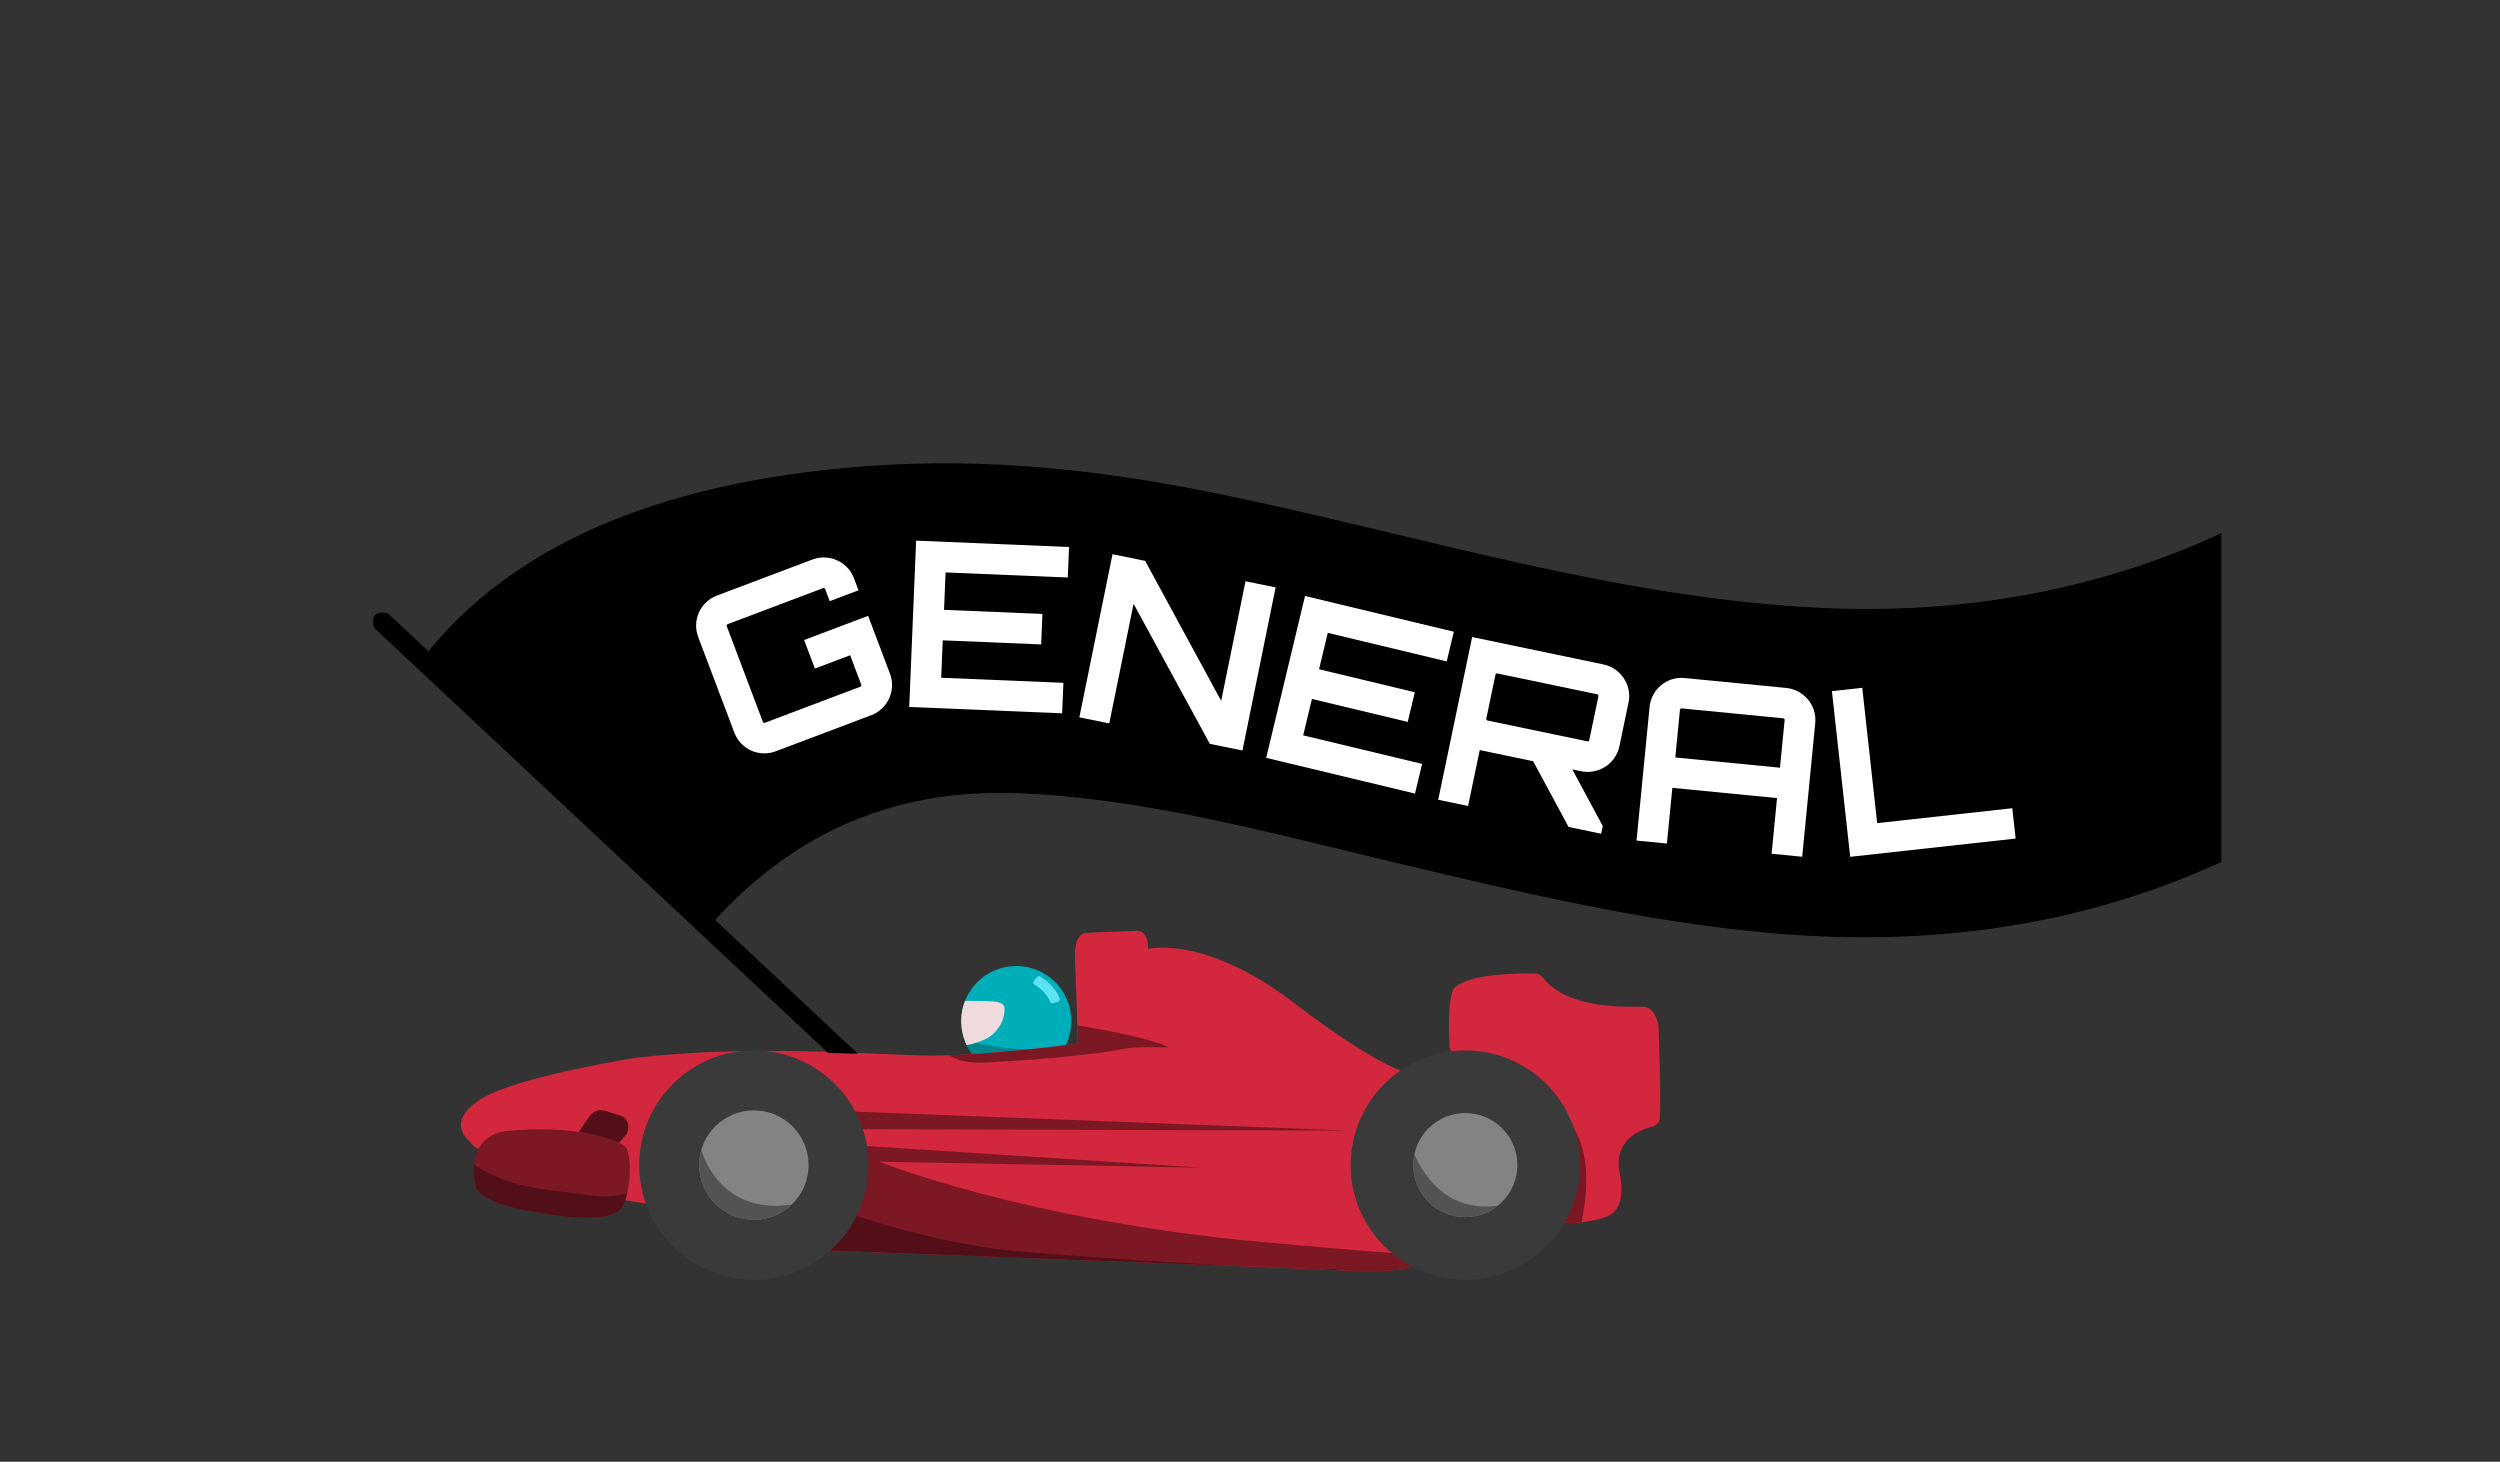 <?xml version="1.0" encoding="UTF-8"?>
<svg xmlns="http://www.w3.org/2000/svg" xmlns:xlink="http://www.w3.org/1999/xlink" viewBox="0 0 2162.87 1264.6">
  <rect x="0" y="0" width="2162.87" height="1264.6" fill="#333333" stroke="none"/>
  <defs>
    <style>
      .cls-1 {
        clip-path: url(#clippath-6);
      }

      .cls-2 {
        fill: #838383;
      }

      .cls-3 {
        clip-path: url(#clippath-4);
      }

      .cls-4 {
        fill: #d2273d;
      }

      .cls-5 {
        fill: #fff;
      }

      .cls-6 {
        fill: #00848d;
      }

      .cls-7 {
        fill: #535353;
      }

      .cls-8 {
        fill: none;
      }

      .cls-9 {
        stroke: #000;
        stroke-miterlimit: 10;
      }

      .cls-10 {
        clip-path: url(#clippath-1);
      }

      .cls-11 {
        clip-path: url(#clippath-5);
      }

      .cls-12 {
        fill: #3a3a3a;
      }

      .cls-13 {
        clip-path: url(#clippath-3);
      }

      .cls-14 {
        fill: #00aeb9;
      }

      .cls-15 {
        fill: #5ee1f0;
      }

      .cls-16 {
        clip-path: url(#clippath-2);
      }

      .cls-17 {
        fill: #520f18;
      }

      .cls-18 {
        fill: #efdadd;
      }

      .cls-19 {
        fill: #7c1724;
      }

      .cls-20 {
        clip-path: url(#clippath);
      }
    </style>
    <clipPath id="clippath">
      <circle class="cls-8" cx="879.22" cy="883.39" r="47.65"/>
    </clipPath>
    <clipPath id="clippath-1">
      <circle class="cls-8" cx="879.22" cy="883.39" r="47.65"/>
    </clipPath>
    <clipPath id="clippath-2">
      <path class="cls-8" d="M550.75,915.04s-103.63,16.13-134.72,35.88c-31.09,19.76-11,34.81-8.81,37.81,4.86,6.33,50.34,37.06,151.09,52.5,100.75,15.44,146.2,40.19,146.2,40.19,0,0,442.53,16.58,463.31,17.92,20.78,1.34,43.97-.54,47.82-1.69s115.82-44.12,136.96-39.94c0,0,18.82,1.72,37.24-5.07,18.42-6.78,12.18-34.12,11-40.64-1.12-6.21-2.92-29.3,29.17-37.42,3.35-.85,5.75-3.8,5.95-7.25.51-8.62.77-29.31-1.05-79-.04-1.14-.21-2.27-.52-3.37-1.17-4.1-4.67-13.57-12.19-13.98-9.28-.51-64.36,4.28-87.47-25.36-1.63-2.09-4.13-3.3-6.78-3.36-14.04-.31-56.89-.15-69.71,12.48,0,0-6.71,5.09-4.21,50.28.05.98.28,1.94.68,2.83,1.1,2.42,4.04,7.11,11.73,12.65,11.3,8.15-45.83,8.49-45.83,8.49,0,0-23.97-2.39-101.39-61.51-77.42-59.12-125.87-46.52-125.87-46.52,0,0,.39-15.74-9.32-15.65,0,0-42.6,1.46-45.05,1.87-2.45.41-9.35,2.53-8.96,20.75.38,18.21,3.07,74.7,2.13,74.91-.94.21-84.4,11.65-134.47,10.31-50.06-1.34-147.04-9.29-246.97,1.88Z"/>
    </clipPath>
    <clipPath id="clippath-3">
      <path class="cls-8" d="M550.75,915.04s-103.63,16.13-134.72,35.88c-31.09,19.76-11,34.81-8.81,37.81,4.86,6.33,50.34,37.06,151.09,52.5,100.75,15.44,146.2,40.19,146.2,40.19,0,0,442.53,16.58,463.31,17.92,20.78,1.34,43.97-.54,47.82-1.69s115.82-44.12,136.96-39.94c0,0,18.82,1.72,37.24-5.07,18.42-6.78,12.18-34.12,11-40.64-1.12-6.21-2.92-29.3,29.17-37.42,3.35-.85,5.75-3.8,5.95-7.25.51-8.62.77-29.31-1.05-79-.04-1.14-.21-2.27-.52-3.37-1.17-4.1-4.67-13.57-12.19-13.98-9.28-.51-64.36,4.28-87.47-25.36-1.63-2.09-4.13-3.3-6.78-3.36-14.04-.31-56.89-.15-69.71,12.48,0,0-6.71,5.09-4.21,50.28.05.98.28,1.94.68,2.83,1.1,2.42,4.04,7.11,11.73,12.65,11.3,8.15-45.83,8.49-45.83,8.49,0,0-23.97-2.39-101.39-61.51-77.42-59.12-125.87-46.52-125.87-46.52,0,0,.39-15.74-9.32-15.65,0,0-42.6,1.46-45.05,1.87-2.45.41-9.35,2.53-8.96,20.75.38,18.21,3.07,74.7,2.13,74.91-.94.21-84.4,11.65-134.47,10.31-50.06-1.34-147.04-9.29-246.97,1.88Z"/>
    </clipPath>
    <clipPath id="clippath-4">
      <path class="cls-8" d="M438.2,978.46s-36.99,2.05-26.42,48.93c0,0,4.08,14.44,52.69,21.45,0,0,64.45,12.82,73.77-4.66,9.32-17.48,7.27-47.22,3.38-51.39-7.27-7.78-45.11-19.9-103.42-14.33Z"/>
    </clipPath>
    <clipPath id="clippath-5">
      <circle class="cls-8" cx="652.21" cy="1007.96" r="47.32"/>
    </clipPath>
    <clipPath id="clippath-6">
      <circle class="cls-8" cx="1267.72" cy="1007.96" r="45.03"/>
    </clipPath>
  </defs>
  <g id="helmet">
    <circle class="cls-14" cx="879.22" cy="883.39" r="47.65"/>
  </g>
  <g id="Layer_18" data-name="Layer 18">
    <g class="cls-20">
      <path class="cls-6" d="M829.58,895.58s13.32,12.88,76.64,12.63l-78.99,18.78,2.35-31.4Z"/>
    </g>
  </g>
  <g id="helmet_visor" data-name="helmet visor">
    <g class="cls-10">
      <path class="cls-18" d="M825.48,865.97s29.62-.42,36.43.78c6.39,1.12,6.91,3.97,6.91,3.97,0,0,1.73,8.12-3.97,16.92s-11.57,12.95-30.73,17.18-26.42-21.24-26.42-21.24l17.78-17.61Z"/>
    </g>
  </g>
  <g id="helmet_shine" data-name="helmet shine">
    <path class="cls-15" d="M894.36,848.74l2.96-3.55c.64-.76,1.73-.95,2.58-.43,3.77,2.32,13.59,9.16,16.93,19.32.35,1.06-.27,2.2-1.34,2.52l-4.42,1.33c-.98.3-2.02-.2-2.42-1.14-1.29-3.05-4.94-9.66-13.78-15.06-1.05-.64-1.29-2.05-.51-2.99Z"/>
  </g>
  <g id="body">
    <path class="cls-4" d="M1434.41,884.97c-1.17-4.1-4.67-13.57-12.19-13.98-9.28-.51-64.36,4.28-87.47-25.36-1.63-2.09-4.13-3.3-6.78-3.36-14.04-.31-56.89-.15-69.71,12.48,0,0-6.71,5.09-4.21,50.28.05.98.28,1.94.68,2.83,1.1,2.42,4.04,7.11,11.73,12.65,11.3,8.15-45.83,8.49-45.83,8.49,0,0-23.97-2.39-101.39-61.51-77.42-59.12-125.87-46.52-125.87-46.52,0,0,.39-15.74-9.32-15.65,0,0-42.6,1.46-45.05,1.87-2.45.41-9.35,2.53-8.96,20.75s3.07,74.7,2.13,74.91c-.94.21-84.4,11.65-134.47,10.31-50.06-1.34-147.04-9.29-246.97,1.88,0,0-103.63,16.13-134.72,35.88s-11,34.81-8.81,37.81c4.86,6.33,50.34,37.06,151.09,52.5,100.75,15.44,146.2,40.19,146.2,40.19,0,0,442.53,16.58,463.31,17.92,20.78,1.34,43.97-.54,47.82-1.69,3.85-1.15,115.82-44.12,136.96-39.94,0,0,18.82,1.72,37.24-5.07,18.42-6.78,12.18-34.12,11-40.64-1.12-6.21-2.92-29.3,29.17-37.42,3.35-.85,5.75-3.8,5.95-7.25.51-8.62.77-29.31-1.05-79-.04-1.14-.21-2.27-.52-3.37Z"/>
  </g>
  <g id="shadows">
    <g class="cls-16">
      <g>
        <path class="cls-19" d="M734.25,961.54l432.28,16.58-421.75-1.19,3.24,14.5,291.95,18.79-279.47-5.18s126.92,51,331.79,69.52c159.48,14.42,154.87,11.66,154.87,11.66l-127.8,64.96s-432.65-37.47-433.68-37.47,48.58-152.17,48.58-152.17Z"/>
        <path class="cls-19" d="M918.15,884.96s66.69,9.67,90.78,20.03c6.89,2.96-21.5-1.21-40.49,3.02s-72.52,8.81-95.05,10.01-41.35,4.58-56.29-8.12,101.05-24.95,101.05-24.95Z"/>
        <path class="cls-19" d="M1357.36,971.12s29.14,25.12,6.17,104.76l-20.94-6.47,14.76-98.28Z"/>
      </g>
    </g>
  </g>
  <g id="dark_shadows" data-name="dark shadows">
    <g class="cls-13">
      <path class="cls-17" d="M724.04,1046.19s79.42,29.35,155.4,36.26,245.18,16.92,273.5,15.54-21.06,98.42-21.06,98.42l-544.23-66.65,87.71-100.49,48.69,16.92Z"/>
    </g>
  </g>
  <g id="Layer_9" data-name="Layer 9">
    <path class="cls-17" d="M509.06,1021.38l-9.71-4.73c-5.93-2.89-14.92-12.05-12.03-17.98l21.13-30.71c3.95-5.96,7.71-8.65,15.3-6.93l14.07,4.51c5.93,2.89,7.2,9.47,4.31,15.4l-25.67,30.89c-2.89,5.93-1.47,12.44-7.4,9.55Z"/>
  </g>
  <g id="Layer_8" data-name="Layer 8">
    <path class="cls-19" d="M438.2,978.46s-36.99,2.05-26.42,48.93c0,0,4.08,14.44,52.69,21.45,0,0,64.45,12.82,73.77-4.66,9.32-17.48,7.27-47.22,3.38-51.39-7.27-7.78-45.11-19.9-103.42-14.33Z"/>
  </g>
  <g id="Layer_10" data-name="Layer 10">
    <g class="cls-3">
      <path class="cls-17" d="M406.77,1004.53c.69.69,21.24,19.17,63.71,24.35s54.73,9.84,78.39,1.73c23.65-8.12-9.5,45.58-9.5,45.58l-146.24-18.65,13.64-53.01Z"/>
    </g>
  </g>
  <g id="tire_base" data-name="tire base">
    <circle class="cls-12" cx="1267.72" cy="1007.96" r="99.19"/>
    <circle class="cls-12" cx="652.21" cy="1007.96" r="99.19"/>
  </g>
  <g id="tire_center" data-name="tire center">
    <circle class="cls-2" cx="652.21" cy="1007.96" r="47.32"/>
    <circle class="cls-2" cx="1267.72" cy="1007.96" r="45.03"/>
  </g>
  <g id="tire_shadow" data-name="tire shadow">
    <g class="cls-11">
      <path class="cls-7" d="M606.71,994.65s14.24,57.15,78.73,47.41l-33.15,40.82-90.13-50.83,44.55-37.4Z"/>
    </g>
    <g class="cls-1">
      <path class="cls-7" d="M1220.83,990.76s17.57,64.44,81.45,51.41l-35.44,41.75-92.68-45.08,46.67-48.08Z"/>
    </g>
  </g>
  <g id="flag_pole" data-name="flag pole">
    <path d="M716.43,910.93l25.69.67-406.03-380.54s-7.3-3.01-11.34.87-1.06,11.26-1.06,11.26l392.75,367.74Z"/>
  </g>
  <g id="new_flag" data-name="new flag">
    <path class="cls-9" d="M1921.3,745.33c-122.8,56.52-254.39,73.29-388.33,61.51-111.27-9.79-220.26-35.98-328.69-61.74-105.53-25.07-214.01-55.08-322.91-59.34-110.08-4.31-198.86,35.52-271.03,118.69-73.2-86.75-175.97-145.01-240.52-239.12,90.98-113.23,242.35-151.44,381.34-161.63,104.72-7.68,206.58,3.84,308.93,25.2,170.82,35.64,339.64,89.18,515,97.5,119.73,5.68,237.12-13.89,346.22-64.37,0,94.43,0,188.87,0,283.3Z"/>
  </g>
  <g id="new_text" data-name="new text">
    <g>
      <path class="cls-8" d="M1886.7,673.71c-122.8,56.52-254.39,73.29-388.33,61.51-111.27-9.79-220.26-35.98-328.69-61.74-105.53-25.07-214.01-55.08-322.91-59.34-110.08-4.31-198.86,35.52-271.03,118.69"/>
      <path class="cls-5" d="M742.72,510.71l-24.88,9.4-3.96-10.48c-.28-.75-1.06-1.1-1.8-.81l-82.51,31.16c-.75.28-1.1,1.06-.81,1.8l31.23,82.7c.28.75,1.06,1.1,1.8.81l82.51-31.16c.75-.28,1.1-1.06.82-1.8l-9.61-25.45-30.5,11.52-9.33-24.7,55.38-20.92,18.94,50.14c5.44,14.41-1.97,30.46-16.37,35.9l-82.51,31.16c-14.41,5.44-30.39-1.78-35.83-16.19l-31.23-82.7c-5.44-14.41,1.78-30.39,16.19-35.83l82.51-31.16c14.41-5.44,30.58,1.71,36.02,16.11l3.96,10.48Z"/>
      <path class="cls-5" d="M923.78,499.63l-105.71-4.39-1.34,32.37,85.13,3.54-1.1,26.38-85.13-3.54-1.34,32.37,105.71,4.39-1.1,26.38-132.29-5.5,5.98-143.88,132.29,5.5-1.1,26.38Z"/>
      <path class="cls-5" d="M1077.53,502.88l26.07,5.3-28.68,141.11-28.22-5.74-65.98-121.17-21.04,103.48-25.87-5.26,28.69-141.11,28.22,5.74,65.79,121.13,21.04-103.48Z"/>
      <path class="cls-5" d="M1251.62,572.21l-102.88-24.69-7.56,31.5,82.85,19.88-6.16,25.67-82.85-19.88-7.56,31.5,102.88,24.69-6.16,25.67-128.74-30.9,33.61-140.02,128.74,30.9-6.16,25.67Z"/>
      <path class="cls-5" d="M1401,645.73c-3.1,14.88-18.01,24.64-33.09,21.5l-7.64-1.59,26.35,49.01-1.39,6.66-28.19-5.88-30.63-56.86-45.62-9.52-.59-.12-10.09,48.36-25.84-5.39,29.37-140.77,113.56,23.69c15.08,3.15,24.84,18.05,21.73,32.93l-7.92,37.98ZM1373.3,641.38c.78.16,1.49-.3,1.66-1.08l7.92-37.98c.16-.78-.3-1.49-1.08-1.66l-86.34-18.01c-.78-.16-1.49.3-1.66,1.08l-7.92,37.98c-.16.78.3,1.49,1.08,1.66l86.34,18.01Z"/>
      <path class="cls-5" d="M1545.29,595.17c15.33,1.5,26.66,15.06,25.17,30.39l-11.29,115.65-26.47-2.59,4.7-48.17-90.57-8.84-4.71,48.17-26.27-2.57,11.29-115.65c1.5-15.33,15.04-26.46,30.37-24.97l87.78,8.57ZM1539.95,664.17l4.02-41.2c.08-.8-.46-1.45-1.26-1.53l-87.78-8.57c-.8-.08-1.45.46-1.53,1.26l-4.02,41.2,90.57,8.85Z"/>
      <path class="cls-5" d="M1584.88,597.94l26.24-2.9,12.92,117.09,116.89-12.9,2.9,26.24-143.13,15.8-15.82-143.33Z"/>
    </g>
    <rect class="cls-8" x="2159.76" y="915.42" width="3.11" height="0"/>
  </g>
</svg>